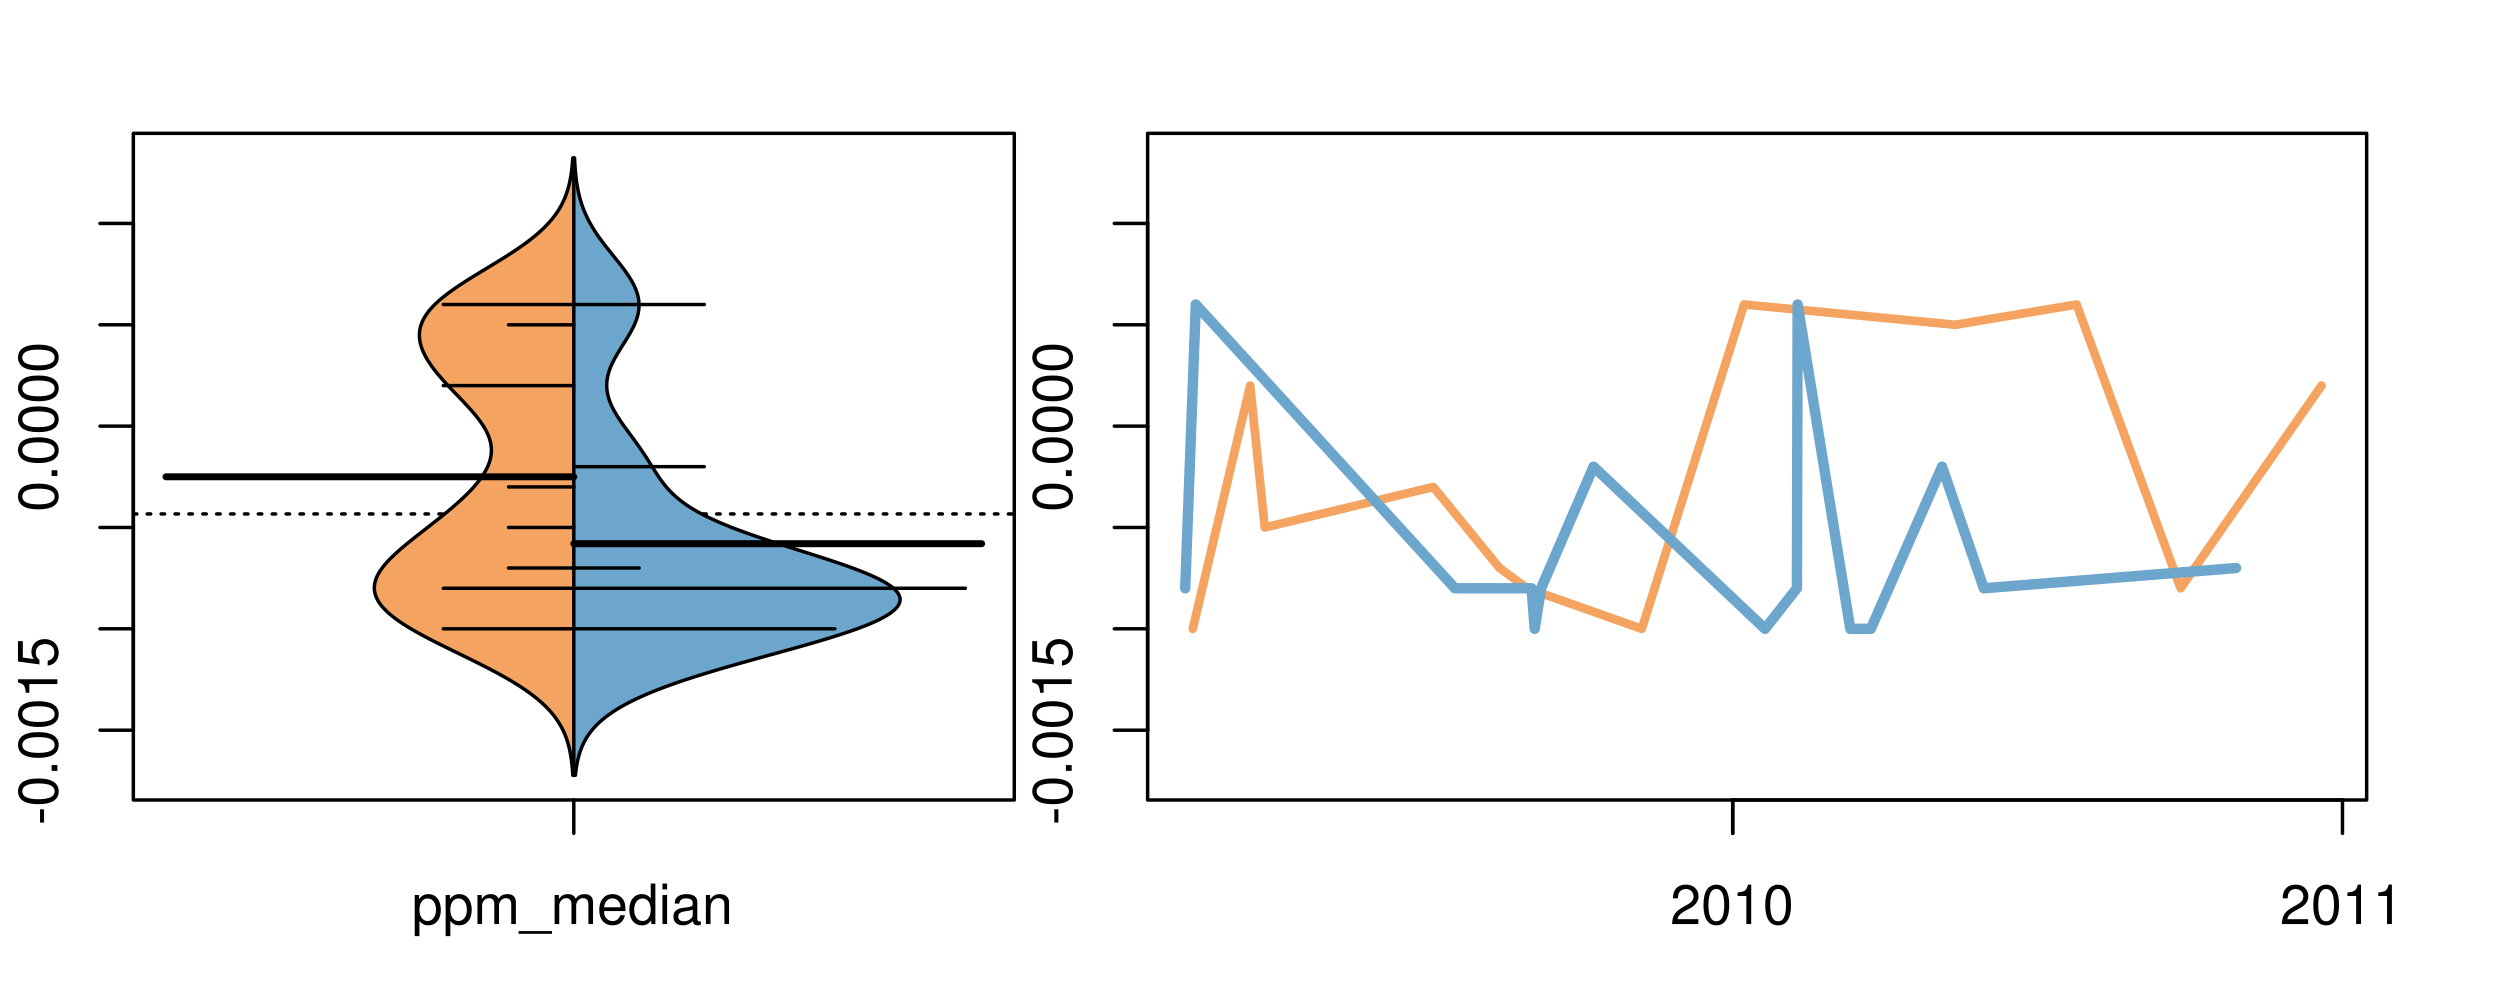 <?xml version="1.0" encoding="UTF-8"?>
<svg xmlns="http://www.w3.org/2000/svg" xmlns:xlink="http://www.w3.org/1999/xlink" width="540pt" height="216pt" viewBox="0 0 540 216" version="1.1">
<defs>
<g>
<symbol overflow="visible" id="glyph0-0">
<path style="stroke:none;" d="M -3.75 -3.406 L -3.75 -0.547 L -2.875 -0.547 L -2.875 -3.406 Z M -3.75 -3.406 "/>
</symbol>
<symbol overflow="visible" id="glyph0-1">
<path style="stroke:none;" d="M -8.516 -3.297 C -8.516 -2.516 -8.156 -1.781 -7.578 -1.344 C -6.828 -0.797 -5.688 -0.516 -4.109 -0.516 C -1.25 -0.516 0.281 -1.469 0.281 -3.297 C 0.281 -5.094 -1.25 -6.078 -4.047 -6.078 C -5.703 -6.078 -6.797 -5.812 -7.578 -5.25 C -8.172 -4.812 -8.516 -4.109 -8.516 -3.297 Z M -7.578 -3.297 C -7.578 -4.438 -6.422 -5 -4.141 -5 C -1.734 -5 -0.594 -4.453 -0.594 -3.281 C -0.594 -2.156 -1.781 -1.594 -4.109 -1.594 C -6.438 -1.594 -7.578 -2.156 -7.578 -3.297 Z M -7.578 -3.297 "/>
</symbol>
<symbol overflow="visible" id="glyph0-2">
<path style="stroke:none;" d="M -1.25 -2.297 L -1.25 -1.047 L 0 -1.047 L 0 -2.297 Z M -1.25 -2.297 "/>
</symbol>
<symbol overflow="visible" id="glyph0-3">
<path style="stroke:none;" d="M -6.062 -3.109 L 0 -3.109 L 0 -4.156 L -8.516 -4.156 L -8.516 -3.469 C -7.203 -3.094 -7.016 -2.859 -6.812 -1.219 L -6.062 -1.219 Z M -6.062 -3.109 "/>
</symbol>
<symbol overflow="visible" id="glyph0-4">
<path style="stroke:none;" d="M -8.516 -5.719 L -8.516 -1.312 L -3.875 -0.688 L -3.875 -1.656 C -4.469 -2.141 -4.672 -2.562 -4.672 -3.219 C -4.672 -4.359 -3.891 -5.078 -2.625 -5.078 C -1.406 -5.078 -0.656 -4.375 -0.656 -3.219 C -0.656 -2.297 -1.125 -1.734 -2.094 -1.469 L -2.094 -0.422 C -1.391 -0.562 -1.062 -0.688 -0.75 -0.938 C -0.094 -1.422 0.281 -2.281 0.281 -3.234 C 0.281 -4.953 -0.969 -6.156 -2.766 -6.156 C -4.453 -6.156 -5.609 -5.047 -5.609 -3.406 C -5.609 -2.812 -5.453 -2.328 -5.094 -1.844 L -7.469 -2.172 L -7.469 -5.719 Z M -8.516 -5.719 "/>
</symbol>
<symbol overflow="visible" id="glyph0-5">
<path style="stroke:none;" d="M -8.75 -5.938 L -8.75 -4.938 L -5.5 -4.938 C -6.125 -4.531 -6.469 -3.859 -6.469 -3.016 C -6.469 -1.375 -5.156 -0.312 -3.156 -0.312 C -1.031 -0.312 0.281 -1.359 0.281 -3.047 C 0.281 -3.906 -0.047 -4.516 -0.828 -5.047 L 0 -5.047 L 0 -5.938 Z M -5.531 -3.188 C -5.531 -4.266 -4.578 -4.938 -3.078 -4.938 C -1.625 -4.938 -0.656 -4.25 -0.656 -3.188 C -0.656 -2.094 -1.625 -1.359 -3.094 -1.359 C -4.562 -1.359 -5.531 -2.094 -5.531 -3.188 Z M -5.531 -3.188 "/>
</symbol>
<symbol overflow="visible" id="glyph0-6">
<path style="stroke:none;" d="M -6.281 -3.094 L -6.281 -2.047 L -7.266 -2.047 C -7.688 -2.047 -7.906 -2.297 -7.906 -2.75 C -7.906 -2.828 -7.906 -2.875 -7.891 -3.094 L -8.719 -3.094 C -8.766 -2.875 -8.781 -2.734 -8.781 -2.531 C -8.781 -1.609 -8.25 -1.062 -7.359 -1.062 L -6.281 -1.062 L -6.281 -0.219 L -5.469 -0.219 L -5.469 -1.062 L 0 -1.062 L 0 -2.047 L -5.469 -2.047 L -5.469 -3.094 Z M -6.281 -3.094 "/>
</symbol>
<symbol overflow="visible" id="glyph0-7">
<path style="stroke:none;" d="M 1.516 -6.938 L 1.516 0.266 L 2.109 0.266 L 2.109 -6.938 Z M 1.516 -6.938 "/>
</symbol>
<symbol overflow="visible" id="glyph0-8">
<path style="stroke:none;" d="M -6.469 -3.266 C -6.469 -1.5 -5.203 -0.438 -3.094 -0.438 C -0.984 -0.438 0.281 -1.484 0.281 -3.281 C 0.281 -5.047 -0.984 -6.125 -3.047 -6.125 C -5.219 -6.125 -6.469 -5.078 -6.469 -3.266 Z M -5.547 -3.281 C -5.547 -4.406 -4.625 -5.078 -3.062 -5.078 C -1.578 -5.078 -0.641 -4.375 -0.641 -3.281 C -0.641 -2.156 -1.578 -1.469 -3.094 -1.469 C -4.609 -1.469 -5.547 -2.156 -5.547 -3.281 Z M -5.547 -3.281 "/>
</symbol>
<symbol overflow="visible" id="glyph0-9">
<path style="stroke:none;" d="M -8.75 -1.828 L -8.75 -0.812 L 0 -0.812 L 0 -1.828 Z M -8.75 -1.828 "/>
</symbol>
<symbol overflow="visible" id="glyph0-10">
<path style="stroke:none;" d="M -1.047 -6.078 L -1.047 -1.594 C -1.734 -1.703 -2.188 -2.094 -2.797 -3.125 L -3.438 -4.328 C -4.094 -5.516 -4.969 -6.125 -6.016 -6.125 C -6.719 -6.125 -7.375 -5.844 -7.844 -5.344 C -8.297 -4.844 -8.516 -4.219 -8.516 -3.406 C -8.516 -2.328 -8.125 -1.531 -7.406 -1.062 C -6.953 -0.75 -6.422 -0.625 -5.562 -0.594 L -5.562 -1.656 C -6.125 -1.688 -6.484 -1.766 -6.75 -1.906 C -7.266 -2.188 -7.578 -2.734 -7.578 -3.375 C -7.578 -4.328 -6.906 -5.047 -5.984 -5.047 C -5.312 -5.047 -4.734 -4.656 -4.312 -3.906 L -3.688 -2.797 C -2.672 -1.016 -1.875 -0.5 0 -0.406 L 0 -6.078 Z M -1.047 -6.078 "/>
</symbol>
<symbol overflow="visible" id="glyph0-11">
<path style="stroke:none;" d="M 0 -3.422 L -6.281 -5.828 L -6.281 -4.703 L -1.188 -2.922 L -6.281 -1.25 L -6.281 -0.125 L 0 -2.328 Z M 0 -3.422 "/>
</symbol>
<symbol overflow="visible" id="glyph0-12">
<path style="stroke:none;" d="M -0.594 -6.422 C -0.562 -6.312 -0.562 -6.266 -0.562 -6.203 C -0.562 -5.859 -0.75 -5.656 -1.062 -5.656 L -4.75 -5.656 C -5.875 -5.656 -6.469 -4.844 -6.469 -3.297 C -6.469 -2.391 -6.203 -1.625 -5.734 -1.219 C -5.406 -0.922 -5.047 -0.797 -4.422 -0.781 L -4.422 -1.781 C -5.203 -1.875 -5.547 -2.328 -5.547 -3.266 C -5.547 -4.156 -5.203 -4.672 -4.609 -4.672 L -4.344 -4.672 C -3.922 -4.672 -3.75 -4.422 -3.641 -3.625 C -3.469 -2.203 -3.422 -1.984 -3.266 -1.609 C -2.969 -0.875 -2.406 -0.5 -1.578 -0.5 C -0.438 -0.5 0.281 -1.297 0.281 -2.562 C 0.281 -3.359 0 -4 -0.641 -4.703 C -0.016 -4.781 0.281 -5.094 0.281 -5.734 C 0.281 -5.938 0.25 -6.094 0.172 -6.422 Z M -1.984 -4.672 C -1.641 -4.672 -1.438 -4.578 -1.156 -4.266 C -0.797 -3.859 -0.594 -3.375 -0.594 -2.781 C -0.594 -2 -0.969 -1.547 -1.609 -1.547 C -2.266 -1.547 -2.609 -1.984 -2.766 -3.062 C -2.906 -4.109 -2.953 -4.328 -3.109 -4.672 Z M -1.984 -4.672 "/>
</symbol>
<symbol overflow="visible" id="glyph0-13">
<path style="stroke:none;" d="M 0 -5.781 L -6.281 -5.781 L -6.281 -4.781 L -2.719 -4.781 C -1.438 -4.781 -0.594 -4.109 -0.594 -3.078 C -0.594 -2.281 -1.078 -1.781 -1.844 -1.781 L -6.281 -1.781 L -6.281 -0.781 L -1.438 -0.781 C -0.391 -0.781 0.281 -1.562 0.281 -2.781 C 0.281 -3.703 -0.047 -4.297 -0.875 -4.891 L 0 -4.891 Z M 0 -5.781 "/>
</symbol>
<symbol overflow="visible" id="glyph0-14">
<path style="stroke:none;" d="M -2.812 -6.156 C -3.766 -6.156 -4.344 -6.078 -4.812 -5.906 C -5.844 -5.5 -6.469 -4.531 -6.469 -3.359 C -6.469 -1.609 -5.125 -0.484 -3.062 -0.484 C -1 -0.484 0.281 -1.578 0.281 -3.344 C 0.281 -4.781 -0.547 -5.766 -1.906 -6.031 L -1.906 -5.016 C -1.078 -4.734 -0.641 -4.172 -0.641 -3.375 C -0.641 -2.734 -0.938 -2.203 -1.469 -1.859 C -1.828 -1.625 -2.188 -1.531 -2.812 -1.531 Z M -3.625 -1.547 C -4.781 -1.625 -5.547 -2.344 -5.547 -3.344 C -5.547 -4.328 -4.734 -5.094 -3.703 -5.094 C -3.672 -5.094 -3.641 -5.094 -3.625 -5.078 Z M -3.625 -1.547 "/>
</symbol>
<symbol overflow="visible" id="glyph1-0">
<path style="stroke:none;" d="M 0.641 2.609 L 1.656 2.609 L 1.656 -0.656 C 2.188 -0.016 2.766 0.281 3.594 0.281 C 5.203 0.281 6.281 -1.031 6.281 -3.031 C 6.281 -5.141 5.25 -6.469 3.578 -6.469 C 2.719 -6.469 2.047 -6.078 1.578 -5.344 L 1.578 -6.281 L 0.641 -6.281 Z M 3.406 -5.531 C 4.516 -5.531 5.234 -4.562 5.234 -3.062 C 5.234 -1.625 4.5 -0.656 3.406 -0.656 C 2.359 -0.656 1.656 -1.625 1.656 -3.094 C 1.656 -4.578 2.359 -5.531 3.406 -5.531 Z M 3.406 -5.531 "/>
</symbol>
<symbol overflow="visible" id="glyph1-1">
<path style="stroke:none;" d="M 0.844 -6.281 L 0.844 0 L 1.844 0 L 1.844 -3.953 C 1.844 -4.859 2.516 -5.594 3.328 -5.594 C 4.062 -5.594 4.484 -5.141 4.484 -4.328 L 4.484 0 L 5.5 0 L 5.5 -3.953 C 5.5 -4.859 6.156 -5.594 6.969 -5.594 C 7.703 -5.594 8.141 -5.125 8.141 -4.328 L 8.141 0 L 9.141 0 L 9.141 -4.719 C 9.141 -5.844 8.5 -6.469 7.312 -6.469 C 6.484 -6.469 5.969 -6.219 5.391 -5.516 C 5.016 -6.188 4.516 -6.469 3.703 -6.469 C 2.859 -6.469 2.297 -6.156 1.766 -5.406 L 1.766 -6.281 Z M 0.844 -6.281 "/>
</symbol>
<symbol overflow="visible" id="glyph1-2">
<path style="stroke:none;" d="M 6.938 1.516 L -0.266 1.516 L -0.266 2.109 L 6.938 2.109 Z M 6.938 1.516 "/>
</symbol>
<symbol overflow="visible" id="glyph1-3">
<path style="stroke:none;" d="M 6.156 -2.812 C 6.156 -3.766 6.078 -4.344 5.906 -4.812 C 5.5 -5.844 4.531 -6.469 3.359 -6.469 C 1.609 -6.469 0.484 -5.125 0.484 -3.062 C 0.484 -1 1.578 0.281 3.344 0.281 C 4.781 0.281 5.766 -0.547 6.031 -1.906 L 5.016 -1.906 C 4.734 -1.078 4.172 -0.641 3.375 -0.641 C 2.734 -0.641 2.203 -0.938 1.859 -1.469 C 1.625 -1.828 1.531 -2.188 1.531 -2.812 Z M 1.547 -3.625 C 1.625 -4.781 2.344 -5.547 3.344 -5.547 C 4.328 -5.547 5.094 -4.734 5.094 -3.703 C 5.094 -3.672 5.094 -3.641 5.078 -3.625 Z M 1.547 -3.625 "/>
</symbol>
<symbol overflow="visible" id="glyph1-4">
<path style="stroke:none;" d="M 5.938 -8.75 L 4.938 -8.75 L 4.938 -5.5 C 4.531 -6.125 3.859 -6.469 3.016 -6.469 C 1.375 -6.469 0.312 -5.156 0.312 -3.156 C 0.312 -1.031 1.359 0.281 3.047 0.281 C 3.906 0.281 4.516 -0.047 5.047 -0.828 L 5.047 0 L 5.938 0 Z M 3.188 -5.531 C 4.266 -5.531 4.938 -4.578 4.938 -3.078 C 4.938 -1.625 4.25 -0.656 3.188 -0.656 C 2.094 -0.656 1.359 -1.625 1.359 -3.094 C 1.359 -4.562 2.094 -5.531 3.188 -5.531 Z M 3.188 -5.531 "/>
</symbol>
<symbol overflow="visible" id="glyph1-5">
<path style="stroke:none;" d="M 1.797 -6.281 L 0.797 -6.281 L 0.797 0 L 1.797 0 Z M 1.797 -8.75 L 0.797 -8.75 L 0.797 -7.484 L 1.797 -7.484 Z M 1.797 -8.75 "/>
</symbol>
<symbol overflow="visible" id="glyph1-6">
<path style="stroke:none;" d="M 6.422 -0.594 C 6.312 -0.562 6.266 -0.562 6.203 -0.562 C 5.859 -0.562 5.656 -0.75 5.656 -1.062 L 5.656 -4.75 C 5.656 -5.875 4.844 -6.469 3.297 -6.469 C 2.391 -6.469 1.625 -6.203 1.219 -5.734 C 0.922 -5.406 0.797 -5.047 0.781 -4.422 L 1.781 -4.422 C 1.875 -5.203 2.328 -5.547 3.266 -5.547 C 4.156 -5.547 4.672 -5.203 4.672 -4.609 L 4.672 -4.344 C 4.672 -3.922 4.422 -3.75 3.625 -3.641 C 2.203 -3.469 1.984 -3.422 1.609 -3.266 C 0.875 -2.969 0.5 -2.406 0.5 -1.578 C 0.5 -0.438 1.297 0.281 2.562 0.281 C 3.359 0.281 4 0 4.703 -0.641 C 4.781 -0.016 5.094 0.281 5.734 0.281 C 5.938 0.281 6.094 0.25 6.422 0.172 Z M 4.672 -1.984 C 4.672 -1.641 4.578 -1.438 4.266 -1.156 C 3.859 -0.797 3.375 -0.594 2.781 -0.594 C 2 -0.594 1.547 -0.969 1.547 -1.609 C 1.547 -2.266 1.984 -2.609 3.062 -2.766 C 4.109 -2.906 4.328 -2.953 4.672 -3.109 Z M 4.672 -1.984 "/>
</symbol>
<symbol overflow="visible" id="glyph1-7">
<path style="stroke:none;" d="M 0.844 -6.281 L 0.844 0 L 1.844 0 L 1.844 -3.469 C 1.844 -4.75 2.516 -5.594 3.547 -5.594 C 4.344 -5.594 4.844 -5.109 4.844 -4.359 L 4.844 0 L 5.844 0 L 5.844 -4.75 C 5.844 -5.797 5.062 -6.469 3.859 -6.469 C 2.922 -6.469 2.312 -6.109 1.766 -5.234 L 1.766 -6.281 Z M 0.844 -6.281 "/>
</symbol>
<symbol overflow="visible" id="glyph1-8">
<path style="stroke:none;" d="M 6.078 -1.047 L 1.594 -1.047 C 1.703 -1.734 2.094 -2.188 3.125 -2.797 L 4.328 -3.438 C 5.516 -4.094 6.125 -4.969 6.125 -6.016 C 6.125 -6.719 5.844 -7.375 5.344 -7.844 C 4.844 -8.297 4.219 -8.516 3.406 -8.516 C 2.328 -8.516 1.531 -8.125 1.062 -7.406 C 0.75 -6.953 0.625 -6.422 0.594 -5.562 L 1.656 -5.562 C 1.688 -6.125 1.766 -6.484 1.906 -6.75 C 2.188 -7.266 2.734 -7.578 3.375 -7.578 C 4.328 -7.578 5.047 -6.906 5.047 -5.984 C 5.047 -5.312 4.656 -4.734 3.906 -4.312 L 2.797 -3.688 C 1.016 -2.672 0.5 -1.875 0.406 0 L 6.078 0 Z M 6.078 -1.047 "/>
</symbol>
<symbol overflow="visible" id="glyph1-9">
<path style="stroke:none;" d="M 3.297 -8.516 C 2.516 -8.516 1.781 -8.156 1.344 -7.578 C 0.797 -6.828 0.516 -5.688 0.516 -4.109 C 0.516 -1.25 1.469 0.281 3.297 0.281 C 5.094 0.281 6.078 -1.25 6.078 -4.047 C 6.078 -5.703 5.812 -6.797 5.25 -7.578 C 4.812 -8.172 4.109 -8.516 3.297 -8.516 Z M 3.297 -7.578 C 4.438 -7.578 5 -6.422 5 -4.141 C 5 -1.734 4.453 -0.594 3.281 -0.594 C 2.156 -0.594 1.594 -1.781 1.594 -4.109 C 1.594 -6.438 2.156 -7.578 3.297 -7.578 Z M 3.297 -7.578 "/>
</symbol>
<symbol overflow="visible" id="glyph1-10">
<path style="stroke:none;" d="M 3.109 -6.062 L 3.109 0 L 4.156 0 L 4.156 -8.516 L 3.469 -8.516 C 3.094 -7.203 2.859 -7.016 1.219 -6.812 L 1.219 -6.062 Z M 3.109 -6.062 "/>
</symbol>
</g>
<clipPath id="clip1">
  <path d="M 28.801 28.801 L 220.086 28.801 L 220.086 173.801 L 28.801 173.801 Z M 28.801 28.801 "/>
</clipPath>
<clipPath id="clip2">
  <path d="M 247.887 28.801 L 512.199 28.801 L 512.199 173.801 L 247.887 173.801 Z M 247.887 28.801 "/>
</clipPath>
<clipPath id="clip3">
  <path d="M 233.484 14.398 L 526.598 14.398 L 526.598 188.199 L 233.484 188.199 Z M 233.484 14.398 "/>
</clipPath>
<clipPath id="clip4">
  <path d="M 247.887 28.801 L 512.199 28.801 L 512.199 173.801 L 247.887 173.801 Z M 247.887 28.801 "/>
</clipPath>
</defs>
<g id="surface956">
<path style="fill:none;stroke-width:0.75;stroke-linecap:round;stroke-linejoin:round;stroke:rgb(0%,0%,0%);stroke-opacity:1;stroke-miterlimit:10;" d="M 28.801 172.801 L 219.086 172.801 L 219.086 28.801 L 28.801 28.801 L 28.801 172.801 "/>
<path style="fill:none;stroke-width:0.75;stroke-linecap:round;stroke-linejoin:round;stroke:rgb(0%,0%,0%);stroke-opacity:1;stroke-miterlimit:10;" d="M 28.801 157.719 L 28.801 48.262 "/>
<path style="fill:none;stroke-width:0.75;stroke-linecap:round;stroke-linejoin:round;stroke:rgb(0%,0%,0%);stroke-opacity:1;stroke-miterlimit:10;" d="M 28.801 157.719 L 21.602 157.719 "/>
<path style="fill:none;stroke-width:0.75;stroke-linecap:round;stroke-linejoin:round;stroke:rgb(0%,0%,0%);stroke-opacity:1;stroke-miterlimit:10;" d="M 28.801 135.828 L 21.602 135.828 "/>
<path style="fill:none;stroke-width:0.75;stroke-linecap:round;stroke-linejoin:round;stroke:rgb(0%,0%,0%);stroke-opacity:1;stroke-miterlimit:10;" d="M 28.801 113.934 L 21.602 113.934 "/>
<path style="fill:none;stroke-width:0.75;stroke-linecap:round;stroke-linejoin:round;stroke:rgb(0%,0%,0%);stroke-opacity:1;stroke-miterlimit:10;" d="M 28.801 92.043 L 21.602 92.043 "/>
<path style="fill:none;stroke-width:0.75;stroke-linecap:round;stroke-linejoin:round;stroke:rgb(0%,0%,0%);stroke-opacity:1;stroke-miterlimit:10;" d="M 28.801 70.152 L 21.602 70.152 "/>
<path style="fill:none;stroke-width:0.75;stroke-linecap:round;stroke-linejoin:round;stroke:rgb(0%,0%,0%);stroke-opacity:1;stroke-miterlimit:10;" d="M 28.801 48.262 L 21.602 48.262 "/>
<g style="fill:rgb(0%,0%,0%);fill-opacity:1;">
  <use xlink:href="#glyph0-0" x="12.396" y="178.219"/>
  <use xlink:href="#glyph0-1" x="12.396" y="174.223"/>
  <use xlink:href="#glyph0-2" x="12.396" y="167.551"/>
  <use xlink:href="#glyph0-1" x="12.396" y="164.215"/>
  <use xlink:href="#glyph0-1" x="12.396" y="157.543"/>
  <use xlink:href="#glyph0-3" x="12.396" y="150.871"/>
  <use xlink:href="#glyph0-4" x="12.396" y="144.199"/>
</g>
<g style="fill:rgb(0%,0%,0%);fill-opacity:1;">
  <use xlink:href="#glyph0-1" x="12.396" y="110.543"/>
  <use xlink:href="#glyph0-2" x="12.396" y="103.871"/>
  <use xlink:href="#glyph0-1" x="12.396" y="100.535"/>
  <use xlink:href="#glyph0-1" x="12.396" y="93.863"/>
  <use xlink:href="#glyph0-1" x="12.396" y="87.191"/>
  <use xlink:href="#glyph0-1" x="12.396" y="80.52"/>
</g>
<path style="fill:none;stroke-width:0.75;stroke-linecap:round;stroke-linejoin:round;stroke:rgb(0%,0%,0%);stroke-opacity:1;stroke-miterlimit:10;" d="M 123.941 172.801 L 123.941 172.801 "/>
<path style="fill:none;stroke-width:0.75;stroke-linecap:round;stroke-linejoin:round;stroke:rgb(0%,0%,0%);stroke-opacity:1;stroke-miterlimit:10;" d="M 123.941 172.801 L 123.941 180 "/>
<g style="fill:rgb(0%,0%,0%);fill-opacity:1;">
  <use xlink:href="#glyph1-0" x="88.941" y="199.596"/>
  <use xlink:href="#glyph1-0" x="95.613" y="199.596"/>
  <use xlink:href="#glyph1-1" x="102.285" y="199.596"/>
  <use xlink:href="#glyph1-2" x="112.281" y="199.596"/>
  <use xlink:href="#glyph1-1" x="118.953" y="199.596"/>
  <use xlink:href="#glyph1-3" x="128.949" y="199.596"/>
  <use xlink:href="#glyph1-4" x="135.621" y="199.596"/>
  <use xlink:href="#glyph1-5" x="142.293" y="199.596"/>
  <use xlink:href="#glyph1-6" x="144.957" y="199.596"/>
  <use xlink:href="#glyph1-7" x="151.629" y="199.596"/>
</g>
<g clip-path="url(#clip1)" clip-rule="nonzero">
<path style="fill:none;stroke-width:0.75;stroke-linecap:round;stroke-linejoin:round;stroke:rgb(0%,0%,0%);stroke-opacity:1;stroke-dasharray:0.75,2.25;stroke-miterlimit:10;" d="M 28.801 111.016 L 219.086 111.016 "/>
<path style=" stroke:none;fill-rule:nonzero;fill:rgb(95.686%,64.314%,37.647%);fill-opacity:1;" d="M 123.941 34.133 L 123.719 34.133 L 123.703 34.395 L 123.664 34.918 L 123.641 35.176 L 123.621 35.438 L 123.594 35.699 L 123.57 35.961 L 123.543 36.223 L 123.512 36.48 L 123.449 37.004 L 123.414 37.266 L 123.379 37.523 L 123.336 37.785 L 123.297 38.047 L 123.254 38.309 L 123.207 38.57 L 123.156 38.828 L 122.992 39.613 L 122.93 39.875 L 122.863 40.133 L 122.797 40.395 L 122.648 40.918 L 122.57 41.18 L 122.484 41.438 L 122.398 41.699 L 122.211 42.223 L 122.109 42.484 L 122.004 42.742 L 121.895 43.004 L 121.777 43.266 L 121.656 43.527 L 121.531 43.789 L 121.398 44.047 L 121.262 44.309 L 120.973 44.832 L 120.816 45.094 L 120.656 45.352 L 120.488 45.613 L 120.312 45.875 L 120.133 46.137 L 119.949 46.398 L 119.754 46.656 L 119.555 46.918 L 119.348 47.18 L 119.133 47.441 L 118.914 47.703 L 118.684 47.961 L 118.449 48.223 L 118.207 48.484 L 117.957 48.746 L 117.703 49.008 L 117.434 49.266 L 117.164 49.527 L 116.887 49.789 L 116.309 50.312 L 116.004 50.57 L 115.695 50.832 L 115.383 51.094 L 115.059 51.355 L 114.73 51.617 L 114.395 51.875 L 114.051 52.137 L 113.703 52.398 L 113.348 52.66 L 112.988 52.922 L 112.617 53.18 L 112.246 53.441 L 111.867 53.703 L 111.48 53.965 L 111.09 54.227 L 110.695 54.484 L 110.297 54.746 L 109.895 55.008 L 109.484 55.27 L 109.074 55.527 L 108.66 55.789 L 108.238 56.051 L 107.82 56.312 L 107.395 56.574 L 106.969 56.832 L 106.543 57.094 L 105.684 57.617 L 105.25 57.879 L 104.82 58.137 L 103.102 59.184 L 102.676 59.441 L 101.832 59.965 L 101.414 60.227 L 101 60.488 L 100.59 60.746 L 100.184 61.008 L 99.781 61.27 L 99.383 61.531 L 98.992 61.793 L 98.605 62.051 L 98.227 62.312 L 97.852 62.574 L 97.125 63.098 L 96.777 63.355 L 96.43 63.617 L 96.094 63.879 L 95.445 64.402 L 95.141 64.66 L 94.836 64.922 L 94.543 65.184 L 94.266 65.445 L 93.992 65.707 L 93.73 65.965 L 93.477 66.227 L 93.23 66.488 L 93.004 66.75 L 92.781 67.012 L 92.57 67.27 L 92.371 67.531 L 92.18 67.793 L 92.004 68.055 L 91.836 68.316 L 91.676 68.574 L 91.531 68.836 L 91.395 69.098 L 91.273 69.359 L 91.156 69.621 L 91.051 69.879 L 90.961 70.141 L 90.879 70.402 L 90.809 70.664 L 90.746 70.926 L 90.691 71.184 L 90.656 71.445 L 90.625 71.707 L 90.602 71.969 L 90.594 72.23 L 90.59 72.488 L 90.598 72.75 L 90.617 73.012 L 90.641 73.273 L 90.68 73.531 L 90.723 73.793 L 90.773 74.055 L 90.836 74.316 L 90.906 74.578 L 90.984 74.836 L 91.07 75.098 L 91.164 75.359 L 91.266 75.621 L 91.371 75.883 L 91.488 76.141 L 91.609 76.402 L 91.738 76.664 L 92.02 77.188 L 92.168 77.445 L 92.324 77.707 L 92.484 77.969 L 92.652 78.23 L 92.824 78.492 L 93 78.75 L 93.184 79.012 L 93.371 79.273 L 93.762 79.797 L 93.965 80.055 L 94.172 80.316 L 94.383 80.578 L 94.598 80.84 L 94.816 81.102 L 95.039 81.359 L 95.262 81.621 L 95.723 82.145 L 95.957 82.406 L 96.195 82.664 L 96.434 82.926 L 96.918 83.449 L 97.164 83.711 L 97.41 83.969 L 97.656 84.23 L 98.406 85.016 L 98.656 85.273 L 98.906 85.535 L 99.16 85.797 L 99.41 86.059 L 99.656 86.32 L 99.906 86.578 L 100.645 87.363 L 100.887 87.625 L 101.125 87.883 L 101.363 88.145 L 101.598 88.406 L 101.828 88.668 L 102.055 88.93 L 102.281 89.188 L 102.719 89.711 L 102.93 89.973 L 103.137 90.234 L 103.336 90.492 L 103.535 90.754 L 103.727 91.016 L 103.91 91.277 L 104.09 91.539 L 104.262 91.797 L 104.43 92.059 L 104.59 92.32 L 104.742 92.582 L 104.891 92.84 L 105.027 93.102 L 105.16 93.363 L 105.281 93.625 L 105.398 93.887 L 105.508 94.145 L 105.605 94.406 L 105.699 94.668 L 105.777 94.93 L 105.852 95.191 L 105.922 95.449 L 105.977 95.711 L 106.027 95.973 L 106.066 96.234 L 106.094 96.496 L 106.121 96.754 L 106.137 97.277 L 106.133 97.539 L 106.117 97.801 L 106.094 98.059 L 106.062 98.32 L 106.023 98.582 L 105.973 98.844 L 105.914 99.105 L 105.848 99.363 L 105.773 99.625 L 105.688 99.887 L 105.598 100.148 L 105.496 100.41 L 105.387 100.668 L 105.27 100.93 L 105.145 101.191 L 105.016 101.453 L 104.871 101.715 L 104.723 101.973 L 104.566 102.234 L 104.402 102.496 L 104.234 102.758 L 104.059 103.02 L 103.871 103.277 L 103.684 103.539 L 103.484 103.801 L 103.281 104.062 L 103.07 104.324 L 102.855 104.582 L 102.633 104.844 L 102.406 105.105 L 102.172 105.367 L 101.934 105.629 L 101.688 105.887 L 101.438 106.148 L 101.184 106.41 L 100.926 106.672 L 100.66 106.934 L 100.391 107.191 L 100.117 107.453 L 99.84 107.715 L 99.559 107.977 L 99.273 108.238 L 98.984 108.496 L 98.691 108.758 L 98.395 109.02 L 97.793 109.543 L 97.484 109.801 L 96.867 110.324 L 96.551 110.586 L 96.234 110.844 L 95.594 111.367 L 95.27 111.629 L 94.941 111.891 L 94.617 112.148 L 94.285 112.41 L 93.957 112.672 L 93.293 113.195 L 92.961 113.453 L 92.625 113.715 L 92.293 113.977 L 91.621 114.5 L 91.289 114.758 L 90.953 115.02 L 90.621 115.281 L 90.285 115.543 L 89.953 115.805 L 89.625 116.062 L 88.969 116.586 L 88.32 117.109 L 88 117.367 L 87.684 117.629 L 87.059 118.152 L 86.754 118.414 L 86.449 118.672 L 86.152 118.934 L 85.859 119.195 L 85.57 119.457 L 85.285 119.719 L 85.012 119.977 L 84.738 120.238 L 84.473 120.5 L 84.215 120.762 L 83.961 121.023 L 83.719 121.281 L 83.484 121.543 L 83.254 121.805 L 83.035 122.066 L 82.824 122.328 L 82.621 122.586 L 82.43 122.848 L 82.246 123.109 L 82.074 123.371 L 81.91 123.633 L 81.758 123.891 L 81.617 124.152 L 81.484 124.414 L 81.367 124.676 L 81.262 124.938 L 81.164 125.195 L 81.086 125.457 L 81.012 125.719 L 80.957 125.98 L 80.91 126.242 L 80.879 126.5 L 80.863 126.762 L 80.855 127.023 L 80.867 127.285 L 80.891 127.547 L 80.926 127.805 L 80.977 128.066 L 81.039 128.328 L 81.121 128.59 L 81.215 128.848 L 81.32 129.109 L 81.445 129.371 L 81.582 129.633 L 81.734 129.895 L 81.898 130.152 L 82.074 130.414 L 82.273 130.676 L 82.48 130.938 L 82.703 131.199 L 82.941 131.457 L 83.188 131.719 L 83.453 131.98 L 83.73 132.242 L 84.02 132.504 L 84.328 132.762 L 84.641 133.023 L 84.973 133.285 L 85.312 133.547 L 85.664 133.809 L 86.031 134.066 L 86.41 134.328 L 86.797 134.59 L 87.195 134.852 L 87.602 135.113 L 88.023 135.371 L 88.453 135.633 L 88.891 135.895 L 89.34 136.156 L 89.797 136.418 L 90.262 136.676 L 90.734 136.938 L 91.211 137.199 L 91.699 137.461 L 92.191 137.723 L 92.688 137.98 L 93.703 138.504 L 94.215 138.766 L 94.734 139.027 L 95.254 139.285 L 96.836 140.07 L 97.371 140.332 L 97.902 140.59 L 98.438 140.852 L 98.969 141.113 L 100.039 141.637 L 100.57 141.895 L 101.633 142.418 L 102.688 142.941 L 103.211 143.199 L 103.73 143.461 L 104.246 143.723 L 104.758 143.984 L 105.266 144.246 L 105.77 144.504 L 106.266 144.766 L 106.758 145.027 L 107.246 145.289 L 107.727 145.551 L 108.199 145.809 L 108.668 146.07 L 109.129 146.332 L 109.586 146.594 L 110.035 146.852 L 110.477 147.113 L 110.91 147.375 L 111.754 147.898 L 112.16 148.156 L 112.562 148.418 L 112.957 148.68 L 113.344 148.941 L 113.723 149.203 L 114.09 149.461 L 114.449 149.723 L 114.805 149.984 L 115.145 150.246 L 115.48 150.508 L 115.809 150.766 L 116.125 151.027 L 116.438 151.289 L 116.734 151.551 L 117.027 151.812 L 117.312 152.07 L 117.59 152.332 L 117.859 152.594 L 118.117 152.855 L 118.367 153.117 L 118.613 153.375 L 118.848 153.637 L 119.074 153.898 L 119.293 154.16 L 119.508 154.422 L 119.715 154.68 L 119.91 154.941 L 120.102 155.203 L 120.285 155.465 L 120.461 155.727 L 120.633 155.984 L 120.953 156.508 L 121.102 156.77 L 121.246 157.031 L 121.387 157.289 L 121.52 157.551 L 121.77 158.074 L 121.883 158.336 L 121.996 158.594 L 122.102 158.855 L 122.203 159.117 L 122.301 159.379 L 122.391 159.641 L 122.48 159.898 L 122.645 160.422 L 122.793 160.945 L 122.859 161.203 L 122.926 161.465 L 122.984 161.727 L 123.047 161.988 L 123.102 162.25 L 123.152 162.508 L 123.203 162.77 L 123.25 163.031 L 123.336 163.555 L 123.375 163.812 L 123.48 164.598 L 123.512 164.855 L 123.594 165.641 L 123.617 165.902 L 123.641 166.16 L 123.699 166.945 L 123.715 167.207 L 123.734 167.465 L 123.941 167.465 Z M 123.941 34.133 "/>
<path style="fill:none;stroke-width:0.75;stroke-linecap:round;stroke-linejoin:round;stroke:rgb(0%,0%,0%);stroke-opacity:1;stroke-miterlimit:10;" d="M 123.941 34.133 L 123.719 34.133 L 123.703 34.395 L 123.664 34.918 L 123.641 35.176 L 123.621 35.438 L 123.594 35.699 L 123.57 35.961 L 123.543 36.223 L 123.512 36.48 L 123.449 37.004 L 123.414 37.266 L 123.379 37.523 L 123.336 37.785 L 123.297 38.047 L 123.254 38.309 L 123.207 38.57 L 123.156 38.828 L 122.992 39.613 L 122.93 39.875 L 122.863 40.133 L 122.797 40.395 L 122.648 40.918 L 122.57 41.18 L 122.484 41.438 L 122.398 41.699 L 122.211 42.223 L 122.109 42.484 L 122.004 42.742 L 121.895 43.004 L 121.777 43.266 L 121.656 43.527 L 121.531 43.789 L 121.398 44.047 L 121.262 44.309 L 120.973 44.832 L 120.816 45.094 L 120.656 45.352 L 120.488 45.613 L 120.312 45.875 L 120.133 46.137 L 119.949 46.398 L 119.754 46.656 L 119.555 46.918 L 119.348 47.18 L 119.133 47.441 L 118.914 47.703 L 118.684 47.961 L 118.449 48.223 L 118.207 48.484 L 117.957 48.746 L 117.703 49.008 L 117.434 49.266 L 117.164 49.527 L 116.887 49.789 L 116.309 50.312 L 116.004 50.57 L 115.695 50.832 L 115.383 51.094 L 115.059 51.355 L 114.73 51.617 L 114.395 51.875 L 114.051 52.137 L 113.703 52.398 L 113.348 52.66 L 112.988 52.922 L 112.617 53.18 L 112.246 53.441 L 111.867 53.703 L 111.48 53.965 L 111.09 54.227 L 110.695 54.484 L 110.297 54.746 L 109.895 55.008 L 109.484 55.27 L 109.074 55.527 L 108.66 55.789 L 108.238 56.051 L 107.82 56.312 L 107.395 56.574 L 106.969 56.832 L 106.543 57.094 L 105.684 57.617 L 105.25 57.879 L 104.82 58.137 L 103.102 59.184 L 102.676 59.441 L 101.832 59.965 L 101.414 60.227 L 101 60.488 L 100.59 60.746 L 100.184 61.008 L 99.781 61.27 L 99.383 61.531 L 98.992 61.793 L 98.605 62.051 L 98.227 62.312 L 97.852 62.574 L 97.125 63.098 L 96.777 63.355 L 96.43 63.617 L 96.094 63.879 L 95.445 64.402 L 95.141 64.66 L 94.836 64.922 L 94.543 65.184 L 94.266 65.445 L 93.992 65.707 L 93.73 65.965 L 93.477 66.227 L 93.23 66.488 L 93.004 66.75 L 92.781 67.012 L 92.57 67.27 L 92.371 67.531 L 92.18 67.793 L 92.004 68.055 L 91.836 68.316 L 91.676 68.574 L 91.531 68.836 L 91.395 69.098 L 91.273 69.359 L 91.156 69.621 L 91.051 69.879 L 90.961 70.141 L 90.879 70.402 L 90.809 70.664 L 90.746 70.926 L 90.691 71.184 L 90.656 71.445 L 90.625 71.707 L 90.602 71.969 L 90.594 72.23 L 90.59 72.488 L 90.598 72.75 L 90.617 73.012 L 90.641 73.273 L 90.68 73.531 L 90.723 73.793 L 90.773 74.055 L 90.836 74.316 L 90.906 74.578 L 90.984 74.836 L 91.07 75.098 L 91.164 75.359 L 91.266 75.621 L 91.371 75.883 L 91.488 76.141 L 91.609 76.402 L 91.738 76.664 L 92.02 77.188 L 92.168 77.445 L 92.324 77.707 L 92.484 77.969 L 92.652 78.23 L 92.824 78.492 L 93 78.75 L 93.184 79.012 L 93.371 79.273 L 93.762 79.797 L 93.965 80.055 L 94.172 80.316 L 94.383 80.578 L 94.598 80.84 L 94.816 81.102 L 95.039 81.359 L 95.262 81.621 L 95.723 82.145 L 95.957 82.406 L 96.195 82.664 L 96.434 82.926 L 96.918 83.449 L 97.164 83.711 L 97.41 83.969 L 97.656 84.23 L 98.406 85.016 L 98.656 85.273 L 98.906 85.535 L 99.16 85.797 L 99.41 86.059 L 99.656 86.32 L 99.906 86.578 L 100.645 87.363 L 100.887 87.625 L 101.125 87.883 L 101.363 88.145 L 101.598 88.406 L 101.828 88.668 L 102.055 88.93 L 102.281 89.188 L 102.719 89.711 L 102.93 89.973 L 103.137 90.234 L 103.336 90.492 L 103.535 90.754 L 103.727 91.016 L 103.91 91.277 L 104.09 91.539 L 104.262 91.797 L 104.43 92.059 L 104.59 92.32 L 104.742 92.582 L 104.891 92.84 L 105.027 93.102 L 105.16 93.363 L 105.281 93.625 L 105.398 93.887 L 105.508 94.145 L 105.605 94.406 L 105.699 94.668 L 105.777 94.93 L 105.852 95.191 L 105.922 95.449 L 105.977 95.711 L 106.027 95.973 L 106.066 96.234 L 106.094 96.496 L 106.121 96.754 L 106.137 97.277 L 106.133 97.539 L 106.117 97.801 L 106.094 98.059 L 106.062 98.32 L 106.023 98.582 L 105.973 98.844 L 105.914 99.105 L 105.848 99.363 L 105.773 99.625 L 105.688 99.887 L 105.598 100.148 L 105.496 100.41 L 105.387 100.668 L 105.27 100.93 L 105.145 101.191 L 105.016 101.453 L 104.871 101.715 L 104.723 101.973 L 104.566 102.234 L 104.402 102.496 L 104.234 102.758 L 104.059 103.02 L 103.871 103.277 L 103.684 103.539 L 103.484 103.801 L 103.281 104.062 L 103.07 104.324 L 102.855 104.582 L 102.633 104.844 L 102.406 105.105 L 102.172 105.367 L 101.934 105.629 L 101.688 105.887 L 101.438 106.148 L 101.184 106.41 L 100.926 106.672 L 100.66 106.934 L 100.391 107.191 L 100.117 107.453 L 99.84 107.715 L 99.559 107.977 L 99.273 108.238 L 98.984 108.496 L 98.691 108.758 L 98.395 109.02 L 97.793 109.543 L 97.484 109.801 L 96.867 110.324 L 96.551 110.586 L 96.234 110.844 L 95.594 111.367 L 95.27 111.629 L 94.941 111.891 L 94.617 112.148 L 94.285 112.41 L 93.957 112.672 L 93.293 113.195 L 92.961 113.453 L 92.625 113.715 L 92.293 113.977 L 91.621 114.5 L 91.289 114.758 L 90.953 115.02 L 90.621 115.281 L 90.285 115.543 L 89.953 115.805 L 89.625 116.062 L 88.969 116.586 L 88.32 117.109 L 88 117.367 L 87.684 117.629 L 87.059 118.152 L 86.754 118.414 L 86.449 118.672 L 86.152 118.934 L 85.859 119.195 L 85.57 119.457 L 85.285 119.719 L 85.012 119.977 L 84.738 120.238 L 84.473 120.5 L 84.215 120.762 L 83.961 121.023 L 83.719 121.281 L 83.484 121.543 L 83.254 121.805 L 83.035 122.066 L 82.824 122.328 L 82.621 122.586 L 82.43 122.848 L 82.246 123.109 L 82.074 123.371 L 81.91 123.633 L 81.758 123.891 L 81.617 124.152 L 81.484 124.414 L 81.367 124.676 L 81.262 124.938 L 81.164 125.195 L 81.086 125.457 L 81.012 125.719 L 80.957 125.98 L 80.91 126.242 L 80.879 126.5 L 80.863 126.762 L 80.855 127.023 L 80.867 127.285 L 80.891 127.547 L 80.926 127.805 L 80.977 128.066 L 81.039 128.328 L 81.121 128.59 L 81.215 128.848 L 81.32 129.109 L 81.445 129.371 L 81.582 129.633 L 81.734 129.895 L 81.898 130.152 L 82.074 130.414 L 82.273 130.676 L 82.48 130.938 L 82.703 131.199 L 82.941 131.457 L 83.188 131.719 L 83.453 131.98 L 83.73 132.242 L 84.02 132.504 L 84.328 132.762 L 84.641 133.023 L 84.973 133.285 L 85.312 133.547 L 85.664 133.809 L 86.031 134.066 L 86.41 134.328 L 86.797 134.59 L 87.195 134.852 L 87.602 135.113 L 88.023 135.371 L 88.453 135.633 L 88.891 135.895 L 89.34 136.156 L 89.797 136.418 L 90.262 136.676 L 90.734 136.938 L 91.211 137.199 L 91.699 137.461 L 92.191 137.723 L 92.688 137.98 L 93.703 138.504 L 94.215 138.766 L 94.734 139.027 L 95.254 139.285 L 96.836 140.07 L 97.371 140.332 L 97.902 140.59 L 98.438 140.852 L 98.969 141.113 L 100.039 141.637 L 100.57 141.895 L 101.633 142.418 L 102.688 142.941 L 103.211 143.199 L 103.73 143.461 L 104.246 143.723 L 104.758 143.984 L 105.266 144.246 L 105.77 144.504 L 106.266 144.766 L 106.758 145.027 L 107.246 145.289 L 107.727 145.551 L 108.199 145.809 L 108.668 146.07 L 109.129 146.332 L 109.586 146.594 L 110.035 146.852 L 110.477 147.113 L 110.91 147.375 L 111.754 147.898 L 112.16 148.156 L 112.562 148.418 L 112.957 148.68 L 113.344 148.941 L 113.723 149.203 L 114.09 149.461 L 114.449 149.723 L 114.805 149.984 L 115.145 150.246 L 115.48 150.508 L 115.809 150.766 L 116.125 151.027 L 116.438 151.289 L 116.734 151.551 L 117.027 151.812 L 117.312 152.07 L 117.59 152.332 L 117.859 152.594 L 118.117 152.855 L 118.367 153.117 L 118.613 153.375 L 118.848 153.637 L 119.074 153.898 L 119.293 154.16 L 119.508 154.422 L 119.715 154.68 L 119.91 154.941 L 120.102 155.203 L 120.285 155.465 L 120.461 155.727 L 120.633 155.984 L 120.953 156.508 L 121.102 156.77 L 121.246 157.031 L 121.387 157.289 L 121.52 157.551 L 121.77 158.074 L 121.883 158.336 L 121.996 158.594 L 122.102 158.855 L 122.203 159.117 L 122.301 159.379 L 122.391 159.641 L 122.48 159.898 L 122.645 160.422 L 122.793 160.945 L 122.859 161.203 L 122.926 161.465 L 122.984 161.727 L 123.047 161.988 L 123.102 162.25 L 123.152 162.508 L 123.203 162.77 L 123.25 163.031 L 123.336 163.555 L 123.375 163.812 L 123.48 164.598 L 123.512 164.855 L 123.594 165.641 L 123.617 165.902 L 123.641 166.16 L 123.699 166.945 L 123.715 167.207 L 123.734 167.465 L 123.941 167.465 "/>
<path style=" stroke:none;fill-rule:nonzero;fill:rgb(42.353%,65.098%,80.392%);fill-opacity:1;" d="M 123.941 167.465 L 124.285 167.465 L 124.312 167.207 L 124.406 166.422 L 124.441 166.16 L 124.48 165.902 L 124.52 165.641 L 124.562 165.379 L 124.656 164.855 L 124.707 164.598 L 124.762 164.336 L 124.82 164.074 L 124.883 163.812 L 124.949 163.555 L 125.016 163.293 L 125.09 163.031 L 125.168 162.77 L 125.254 162.508 L 125.34 162.25 L 125.43 161.988 L 125.633 161.465 L 125.742 161.203 L 125.855 160.945 L 125.977 160.684 L 126.105 160.422 L 126.238 160.16 L 126.379 159.898 L 126.527 159.641 L 126.68 159.379 L 126.848 159.117 L 127.02 158.855 L 127.199 158.594 L 127.387 158.336 L 127.582 158.074 L 127.789 157.812 L 128.008 157.551 L 128.23 157.289 L 128.469 157.031 L 128.715 156.77 L 128.973 156.508 L 129.238 156.246 L 129.516 155.984 L 129.809 155.727 L 130.109 155.465 L 130.426 155.203 L 130.754 154.941 L 131.09 154.68 L 131.445 154.422 L 131.809 154.16 L 132.188 153.898 L 132.582 153.637 L 132.984 153.375 L 133.406 153.117 L 133.844 152.855 L 134.289 152.594 L 134.758 152.332 L 135.234 152.07 L 135.727 151.812 L 136.238 151.551 L 136.754 151.289 L 137.301 151.027 L 137.852 150.766 L 138.422 150.508 L 139.008 150.246 L 139.605 149.984 L 140.227 149.723 L 140.855 149.461 L 141.5 149.203 L 142.168 148.941 L 142.84 148.68 L 143.535 148.418 L 144.246 148.156 L 144.965 147.898 L 145.703 147.637 L 146.453 147.375 L 147.219 147.113 L 148 146.852 L 148.785 146.594 L 149.598 146.332 L 150.414 146.07 L 151.242 145.809 L 152.086 145.551 L 152.938 145.289 L 153.801 145.027 L 154.676 144.766 L 155.559 144.504 L 156.453 144.246 L 157.352 143.984 L 158.262 143.723 L 159.18 143.461 L 160.102 143.199 L 161.031 142.941 L 161.961 142.68 L 162.898 142.418 L 164.781 141.895 L 165.727 141.637 L 167.617 141.113 L 169.5 140.59 L 170.441 140.332 L 171.375 140.07 L 172.305 139.809 L 173.227 139.547 L 174.145 139.285 L 175.051 139.027 L 175.949 138.766 L 176.84 138.504 L 177.715 138.242 L 178.582 137.98 L 179.434 137.723 L 180.27 137.461 L 181.098 137.199 L 181.898 136.938 L 182.688 136.676 L 183.465 136.418 L 184.211 136.156 L 184.945 135.895 L 185.656 135.633 L 186.34 135.371 L 187.012 135.113 L 187.648 134.852 L 188.27 134.59 L 188.859 134.328 L 189.422 134.066 L 189.969 133.809 L 190.469 133.547 L 190.953 133.285 L 191.406 133.023 L 191.824 132.762 L 192.227 132.504 L 192.582 132.242 L 192.91 131.98 L 193.215 131.719 L 193.473 131.457 L 193.715 131.199 L 193.914 130.938 L 194.078 130.676 L 194.223 130.414 L 194.312 130.152 L 194.383 129.895 L 194.418 129.633 L 194.414 129.371 L 194.391 129.109 L 194.316 128.848 L 194.219 128.59 L 194.09 128.328 L 193.918 128.066 L 193.727 127.805 L 193.492 127.547 L 193.23 127.285 L 192.945 127.023 L 192.613 126.762 L 192.266 126.5 L 191.879 126.242 L 191.465 125.98 L 191.035 125.719 L 190.559 125.457 L 190.066 125.195 L 189.551 124.938 L 189.004 124.676 L 188.441 124.414 L 187.844 124.152 L 187.23 123.891 L 186.602 123.633 L 185.941 123.371 L 185.273 123.109 L 184.578 122.848 L 183.871 122.586 L 183.152 122.328 L 182.41 122.066 L 181.66 121.805 L 180.895 121.543 L 180.117 121.281 L 179.336 121.023 L 178.539 120.762 L 177.734 120.5 L 176.926 120.238 L 176.113 119.977 L 175.293 119.719 L 174.473 119.457 L 173.648 119.195 L 172.82 118.934 L 171.996 118.672 L 171.172 118.414 L 169.531 117.891 L 168.715 117.629 L 167.906 117.367 L 167.102 117.109 L 166.301 116.848 L 165.512 116.586 L 164.73 116.324 L 163.957 116.062 L 163.195 115.805 L 162.441 115.543 L 161.703 115.281 L 160.973 115.02 L 160.254 114.758 L 159.551 114.5 L 158.859 114.238 L 158.184 113.977 L 157.52 113.715 L 156.875 113.453 L 156.242 113.195 L 155.621 112.934 L 155.023 112.672 L 154.434 112.41 L 153.859 112.148 L 153.309 111.891 L 152.766 111.629 L 152.246 111.367 L 151.734 111.105 L 151.242 110.844 L 150.77 110.586 L 150.305 110.324 L 149.859 110.062 L 149.43 109.801 L 149.008 109.543 L 148.613 109.281 L 148.223 109.02 L 147.852 108.758 L 147.492 108.496 L 147.145 108.238 L 146.812 107.977 L 146.492 107.715 L 146.18 107.453 L 145.887 107.191 L 145.598 106.934 L 145.324 106.672 L 145.059 106.41 L 144.801 106.148 L 144.555 105.887 L 144.316 105.629 L 144.086 105.367 L 143.863 105.105 L 143.645 104.844 L 143.438 104.582 L 143.234 104.324 L 143.039 104.062 L 142.848 103.801 L 142.66 103.539 L 142.477 103.277 L 142.297 103.02 L 142.121 102.758 L 141.777 102.234 L 141.609 101.973 L 141.441 101.715 L 140.785 100.668 L 140.621 100.41 L 140.293 99.887 L 140.125 99.625 L 139.961 99.363 L 139.793 99.105 L 139.457 98.582 L 139.113 98.059 L 138.938 97.801 L 138.586 97.277 L 138.227 96.754 L 138.043 96.496 L 137.859 96.234 L 137.297 95.449 L 137.109 95.191 L 136.344 94.145 L 136.152 93.887 L 135.961 93.625 L 135.766 93.363 L 135.383 92.84 L 135.195 92.582 L 135.004 92.32 L 134.816 92.059 L 134.633 91.797 L 134.445 91.539 L 134.086 91.016 L 133.734 90.492 L 133.566 90.234 L 133.398 89.973 L 133.234 89.711 L 132.922 89.188 L 132.773 88.93 L 132.625 88.668 L 132.352 88.145 L 132.223 87.883 L 132.102 87.625 L 131.984 87.363 L 131.875 87.102 L 131.77 86.84 L 131.668 86.578 L 131.578 86.32 L 131.492 86.059 L 131.418 85.797 L 131.348 85.535 L 131.281 85.273 L 131.227 85.016 L 131.18 84.754 L 131.141 84.492 L 131.105 84.23 L 131.078 83.969 L 131.062 83.711 L 131.051 83.449 L 131.051 83.188 L 131.055 82.926 L 131.066 82.664 L 131.09 82.406 L 131.117 82.145 L 131.152 81.883 L 131.195 81.621 L 131.246 81.359 L 131.305 81.102 L 131.371 80.84 L 131.441 80.578 L 131.52 80.316 L 131.605 80.055 L 131.695 79.797 L 131.898 79.273 L 132.008 79.012 L 132.125 78.75 L 132.242 78.492 L 132.5 77.969 L 132.637 77.707 L 132.777 77.445 L 132.918 77.188 L 133.215 76.664 L 133.367 76.402 L 133.523 76.141 L 133.684 75.883 L 134.004 75.359 L 134.332 74.836 L 134.496 74.578 L 135.152 73.531 L 135.312 73.273 L 135.633 72.75 L 135.789 72.488 L 135.941 72.23 L 136.238 71.707 L 136.52 71.184 L 136.652 70.926 L 136.785 70.664 L 136.91 70.402 L 137.145 69.879 L 137.25 69.621 L 137.352 69.359 L 137.449 69.098 L 137.621 68.574 L 137.695 68.316 L 137.762 68.055 L 137.824 67.793 L 137.875 67.531 L 137.922 67.27 L 137.957 67.012 L 137.988 66.75 L 138.012 66.488 L 138.023 66.227 L 138.027 65.965 L 138.027 65.707 L 138.016 65.445 L 137.996 65.184 L 137.969 64.922 L 137.934 64.66 L 137.891 64.402 L 137.836 64.141 L 137.777 63.879 L 137.711 63.617 L 137.633 63.355 L 137.551 63.098 L 137.461 62.836 L 137.363 62.574 L 137.258 62.312 L 137.141 62.051 L 137.023 61.793 L 136.895 61.531 L 136.762 61.27 L 136.625 61.008 L 136.48 60.746 L 136.328 60.488 L 136.172 60.227 L 135.844 59.703 L 135.668 59.441 L 135.492 59.184 L 135.312 58.922 L 135.129 58.66 L 134.941 58.398 L 134.75 58.137 L 134.555 57.879 L 134.156 57.355 L 133.75 56.832 L 133.543 56.574 L 133.336 56.312 L 133.125 56.051 L 132.918 55.789 L 132.707 55.527 L 132.496 55.27 L 132.285 55.008 L 132.078 54.746 L 131.867 54.484 L 131.656 54.227 L 131.242 53.703 L 131.039 53.441 L 130.832 53.18 L 130.633 52.922 L 130.43 52.66 L 129.844 51.875 L 129.652 51.617 L 129.465 51.355 L 129.098 50.832 L 128.922 50.57 L 128.746 50.312 L 128.574 50.051 L 128.238 49.527 L 128.078 49.266 L 127.918 49.008 L 127.766 48.746 L 127.469 48.223 L 127.324 47.961 L 127.188 47.703 L 127.051 47.441 L 126.793 46.918 L 126.668 46.656 L 126.547 46.398 L 126.32 45.875 L 126.211 45.613 L 126.105 45.352 L 126.004 45.094 L 125.906 44.832 L 125.719 44.309 L 125.633 44.047 L 125.551 43.789 L 125.469 43.527 L 125.391 43.266 L 125.242 42.742 L 125.176 42.484 L 125.109 42.223 L 125.047 41.961 L 124.93 41.438 L 124.875 41.18 L 124.82 40.918 L 124.773 40.656 L 124.723 40.395 L 124.68 40.133 L 124.637 39.875 L 124.594 39.613 L 124.555 39.352 L 124.484 38.828 L 124.449 38.57 L 124.418 38.309 L 124.336 37.523 L 124.309 37.266 L 124.262 36.742 L 124.242 36.48 L 124.223 36.223 L 124.203 35.961 L 124.188 35.699 L 124.168 35.438 L 124.152 35.176 L 124.141 34.918 L 124.125 34.656 L 124.102 34.133 L 123.941 34.133 Z M 123.941 167.465 "/>
<path style="fill:none;stroke-width:0.75;stroke-linecap:round;stroke-linejoin:round;stroke:rgb(0%,0%,0%);stroke-opacity:1;stroke-miterlimit:10;" d="M 123.941 167.465 L 124.285 167.465 L 124.312 167.207 L 124.406 166.422 L 124.441 166.16 L 124.48 165.902 L 124.52 165.641 L 124.562 165.379 L 124.656 164.855 L 124.707 164.598 L 124.762 164.336 L 124.82 164.074 L 124.883 163.812 L 124.949 163.555 L 125.016 163.293 L 125.09 163.031 L 125.168 162.77 L 125.254 162.508 L 125.34 162.25 L 125.43 161.988 L 125.633 161.465 L 125.742 161.203 L 125.855 160.945 L 125.977 160.684 L 126.105 160.422 L 126.238 160.16 L 126.379 159.898 L 126.527 159.641 L 126.68 159.379 L 126.848 159.117 L 127.02 158.855 L 127.199 158.594 L 127.387 158.336 L 127.582 158.074 L 127.789 157.812 L 128.008 157.551 L 128.23 157.289 L 128.469 157.031 L 128.715 156.77 L 128.973 156.508 L 129.238 156.246 L 129.516 155.984 L 129.809 155.727 L 130.109 155.465 L 130.426 155.203 L 130.754 154.941 L 131.09 154.68 L 131.445 154.422 L 131.809 154.16 L 132.188 153.898 L 132.582 153.637 L 132.984 153.375 L 133.406 153.117 L 133.844 152.855 L 134.289 152.594 L 134.758 152.332 L 135.234 152.07 L 135.727 151.812 L 136.238 151.551 L 136.754 151.289 L 137.301 151.027 L 137.852 150.766 L 138.422 150.508 L 139.008 150.246 L 139.605 149.984 L 140.227 149.723 L 140.855 149.461 L 141.5 149.203 L 142.168 148.941 L 142.84 148.68 L 143.535 148.418 L 144.246 148.156 L 144.965 147.898 L 145.703 147.637 L 146.453 147.375 L 147.219 147.113 L 148 146.852 L 148.785 146.594 L 149.598 146.332 L 150.414 146.07 L 151.242 145.809 L 152.086 145.551 L 152.938 145.289 L 153.801 145.027 L 154.676 144.766 L 155.559 144.504 L 156.453 144.246 L 157.352 143.984 L 158.262 143.723 L 159.18 143.461 L 160.102 143.199 L 161.031 142.941 L 161.961 142.68 L 162.898 142.418 L 164.781 141.895 L 165.727 141.637 L 167.617 141.113 L 169.5 140.59 L 170.441 140.332 L 171.375 140.07 L 172.305 139.809 L 173.227 139.547 L 174.145 139.285 L 175.051 139.027 L 175.949 138.766 L 176.84 138.504 L 177.715 138.242 L 178.582 137.98 L 179.434 137.723 L 180.27 137.461 L 181.098 137.199 L 181.898 136.938 L 182.688 136.676 L 183.465 136.418 L 184.211 136.156 L 184.945 135.895 L 185.656 135.633 L 186.34 135.371 L 187.012 135.113 L 187.648 134.852 L 188.27 134.59 L 188.859 134.328 L 189.422 134.066 L 189.969 133.809 L 190.469 133.547 L 190.953 133.285 L 191.406 133.023 L 191.824 132.762 L 192.227 132.504 L 192.582 132.242 L 192.91 131.98 L 193.215 131.719 L 193.473 131.457 L 193.715 131.199 L 193.914 130.938 L 194.078 130.676 L 194.223 130.414 L 194.312 130.152 L 194.383 129.895 L 194.418 129.633 L 194.414 129.371 L 194.391 129.109 L 194.316 128.848 L 194.219 128.59 L 194.09 128.328 L 193.918 128.066 L 193.727 127.805 L 193.492 127.547 L 193.23 127.285 L 192.945 127.023 L 192.613 126.762 L 192.266 126.5 L 191.879 126.242 L 191.465 125.98 L 191.035 125.719 L 190.559 125.457 L 190.066 125.195 L 189.551 124.938 L 189.004 124.676 L 188.441 124.414 L 187.844 124.152 L 187.23 123.891 L 186.602 123.633 L 185.941 123.371 L 185.273 123.109 L 184.578 122.848 L 183.871 122.586 L 183.152 122.328 L 182.41 122.066 L 181.66 121.805 L 180.895 121.543 L 180.117 121.281 L 179.336 121.023 L 178.539 120.762 L 177.734 120.5 L 176.926 120.238 L 176.113 119.977 L 175.293 119.719 L 174.473 119.457 L 173.648 119.195 L 172.82 118.934 L 171.996 118.672 L 171.172 118.414 L 169.531 117.891 L 168.715 117.629 L 167.906 117.367 L 167.102 117.109 L 166.301 116.848 L 165.512 116.586 L 164.73 116.324 L 163.957 116.062 L 163.195 115.805 L 162.441 115.543 L 161.703 115.281 L 160.973 115.02 L 160.254 114.758 L 159.551 114.5 L 158.859 114.238 L 158.184 113.977 L 157.52 113.715 L 156.875 113.453 L 156.242 113.195 L 155.621 112.934 L 155.023 112.672 L 154.434 112.41 L 153.859 112.148 L 153.309 111.891 L 152.766 111.629 L 152.246 111.367 L 151.734 111.105 L 151.242 110.844 L 150.77 110.586 L 150.305 110.324 L 149.859 110.062 L 149.43 109.801 L 149.008 109.543 L 148.613 109.281 L 148.223 109.02 L 147.852 108.758 L 147.492 108.496 L 147.145 108.238 L 146.812 107.977 L 146.492 107.715 L 146.18 107.453 L 145.887 107.191 L 145.598 106.934 L 145.324 106.672 L 145.059 106.41 L 144.801 106.148 L 144.555 105.887 L 144.316 105.629 L 144.086 105.367 L 143.863 105.105 L 143.645 104.844 L 143.438 104.582 L 143.234 104.324 L 143.039 104.062 L 142.848 103.801 L 142.66 103.539 L 142.477 103.277 L 142.297 103.02 L 142.121 102.758 L 141.777 102.234 L 141.609 101.973 L 141.441 101.715 L 140.785 100.668 L 140.621 100.41 L 140.293 99.887 L 140.125 99.625 L 139.961 99.363 L 139.793 99.105 L 139.457 98.582 L 139.113 98.059 L 138.938 97.801 L 138.586 97.277 L 138.227 96.754 L 138.043 96.496 L 137.859 96.234 L 137.297 95.449 L 137.109 95.191 L 136.344 94.145 L 136.152 93.887 L 135.961 93.625 L 135.766 93.363 L 135.383 92.84 L 135.195 92.582 L 135.004 92.32 L 134.816 92.059 L 134.633 91.797 L 134.445 91.539 L 134.086 91.016 L 133.734 90.492 L 133.566 90.234 L 133.398 89.973 L 133.234 89.711 L 132.922 89.188 L 132.773 88.93 L 132.625 88.668 L 132.352 88.145 L 132.223 87.883 L 132.102 87.625 L 131.984 87.363 L 131.875 87.102 L 131.77 86.84 L 131.668 86.578 L 131.578 86.32 L 131.492 86.059 L 131.418 85.797 L 131.348 85.535 L 131.281 85.273 L 131.227 85.016 L 131.18 84.754 L 131.141 84.492 L 131.105 84.23 L 131.078 83.969 L 131.062 83.711 L 131.051 83.449 L 131.051 83.188 L 131.055 82.926 L 131.066 82.664 L 131.09 82.406 L 131.117 82.145 L 131.152 81.883 L 131.195 81.621 L 131.246 81.359 L 131.305 81.102 L 131.371 80.84 L 131.441 80.578 L 131.52 80.316 L 131.605 80.055 L 131.695 79.797 L 131.898 79.273 L 132.008 79.012 L 132.125 78.75 L 132.242 78.492 L 132.5 77.969 L 132.637 77.707 L 132.777 77.445 L 132.918 77.188 L 133.215 76.664 L 133.367 76.402 L 133.523 76.141 L 133.684 75.883 L 134.004 75.359 L 134.332 74.836 L 134.496 74.578 L 135.152 73.531 L 135.312 73.273 L 135.633 72.75 L 135.789 72.488 L 135.941 72.23 L 136.238 71.707 L 136.52 71.184 L 136.652 70.926 L 136.785 70.664 L 136.91 70.402 L 137.145 69.879 L 137.25 69.621 L 137.352 69.359 L 137.449 69.098 L 137.621 68.574 L 137.695 68.316 L 137.762 68.055 L 137.824 67.793 L 137.875 67.531 L 137.922 67.27 L 137.957 67.012 L 137.988 66.75 L 138.012 66.488 L 138.023 66.227 L 138.027 65.965 L 138.027 65.707 L 138.016 65.445 L 137.996 65.184 L 137.969 64.922 L 137.934 64.66 L 137.891 64.402 L 137.836 64.141 L 137.777 63.879 L 137.711 63.617 L 137.633 63.355 L 137.551 63.098 L 137.461 62.836 L 137.363 62.574 L 137.258 62.312 L 137.141 62.051 L 137.023 61.793 L 136.895 61.531 L 136.762 61.27 L 136.625 61.008 L 136.48 60.746 L 136.328 60.488 L 136.172 60.227 L 135.844 59.703 L 135.668 59.441 L 135.492 59.184 L 135.312 58.922 L 135.129 58.66 L 134.941 58.398 L 134.75 58.137 L 134.555 57.879 L 134.156 57.355 L 133.75 56.832 L 133.543 56.574 L 133.336 56.312 L 133.125 56.051 L 132.918 55.789 L 132.707 55.527 L 132.496 55.27 L 132.285 55.008 L 132.078 54.746 L 131.867 54.484 L 131.656 54.227 L 131.242 53.703 L 131.039 53.441 L 130.832 53.18 L 130.633 52.922 L 130.43 52.66 L 129.844 51.875 L 129.652 51.617 L 129.465 51.355 L 129.098 50.832 L 128.922 50.57 L 128.746 50.312 L 128.574 50.051 L 128.238 49.527 L 128.078 49.266 L 127.918 49.008 L 127.766 48.746 L 127.469 48.223 L 127.324 47.961 L 127.188 47.703 L 127.051 47.441 L 126.793 46.918 L 126.668 46.656 L 126.547 46.398 L 126.32 45.875 L 126.211 45.613 L 126.105 45.352 L 126.004 45.094 L 125.906 44.832 L 125.719 44.309 L 125.633 44.047 L 125.551 43.789 L 125.469 43.527 L 125.391 43.266 L 125.242 42.742 L 125.176 42.484 L 125.109 42.223 L 125.047 41.961 L 124.93 41.438 L 124.875 41.18 L 124.82 40.918 L 124.773 40.656 L 124.723 40.395 L 124.68 40.133 L 124.637 39.875 L 124.594 39.613 L 124.555 39.352 L 124.484 38.828 L 124.449 38.57 L 124.418 38.309 L 124.336 37.523 L 124.309 37.266 L 124.262 36.742 L 124.242 36.48 L 124.223 36.223 L 124.203 35.961 L 124.188 35.699 L 124.168 35.438 L 124.152 35.176 L 124.141 34.918 L 124.125 34.656 L 124.102 34.133 L 123.941 34.133 "/>
<path style="fill:none;stroke-width:1.5;stroke-linecap:round;stroke-linejoin:round;stroke:rgb(0%,0%,0%);stroke-opacity:1;stroke-miterlimit:10;" d="M 35.848 102.988 L 123.941 102.988 "/>
<path style="fill:none;stroke-width:1.5;stroke-linecap:round;stroke-linejoin:round;stroke:rgb(0%,0%,0%);stroke-opacity:1;stroke-miterlimit:10;" d="M 123.941 117.438 L 212.039 117.438 "/>
<path style="fill:none;stroke-width:0.75;stroke-linecap:round;stroke-linejoin:round;stroke:rgb(0%,0%,0%);stroke-opacity:1;stroke-miterlimit:10;" d="M 95.754 135.828 L 123.941 135.828 "/>
<path style="fill:none;stroke-width:0.75;stroke-linecap:round;stroke-linejoin:round;stroke:rgb(0%,0%,0%);stroke-opacity:1;stroke-miterlimit:10;" d="M 95.754 127.07 L 123.941 127.07 "/>
<path style="fill:none;stroke-width:0.75;stroke-linecap:round;stroke-linejoin:round;stroke:rgb(0%,0%,0%);stroke-opacity:1;stroke-miterlimit:10;" d="M 109.848 122.691 L 123.941 122.691 "/>
<path style="fill:none;stroke-width:0.75;stroke-linecap:round;stroke-linejoin:round;stroke:rgb(0%,0%,0%);stroke-opacity:1;stroke-miterlimit:10;" d="M 109.848 113.934 L 123.941 113.934 "/>
<path style="fill:none;stroke-width:0.75;stroke-linecap:round;stroke-linejoin:round;stroke:rgb(0%,0%,0%);stroke-opacity:1;stroke-miterlimit:10;" d="M 109.848 105.18 L 123.941 105.18 "/>
<path style="fill:none;stroke-width:0.75;stroke-linecap:round;stroke-linejoin:round;stroke:rgb(0%,0%,0%);stroke-opacity:1;stroke-miterlimit:10;" d="M 95.754 83.285 L 123.941 83.285 "/>
<path style="fill:none;stroke-width:0.75;stroke-linecap:round;stroke-linejoin:round;stroke:rgb(0%,0%,0%);stroke-opacity:1;stroke-miterlimit:10;" d="M 109.848 70.152 L 123.941 70.152 "/>
<path style="fill:none;stroke-width:0.75;stroke-linecap:round;stroke-linejoin:round;stroke:rgb(0%,0%,0%);stroke-opacity:1;stroke-miterlimit:10;" d="M 95.754 65.773 L 123.941 65.773 "/>
<path style="fill:none;stroke-width:0.75;stroke-linecap:round;stroke-linejoin:round;stroke:rgb(0%,0%,0%);stroke-opacity:1;stroke-miterlimit:10;" d="M 123.941 135.828 L 180.324 135.828 "/>
<path style="fill:none;stroke-width:0.75;stroke-linecap:round;stroke-linejoin:round;stroke:rgb(0%,0%,0%);stroke-opacity:1;stroke-miterlimit:10;" d="M 123.941 127.07 L 208.516 127.07 "/>
<path style="fill:none;stroke-width:0.75;stroke-linecap:round;stroke-linejoin:round;stroke:rgb(0%,0%,0%);stroke-opacity:1;stroke-miterlimit:10;" d="M 123.941 122.691 L 138.039 122.691 "/>
<path style="fill:none;stroke-width:0.75;stroke-linecap:round;stroke-linejoin:round;stroke:rgb(0%,0%,0%);stroke-opacity:1;stroke-miterlimit:10;" d="M 123.941 100.801 L 152.133 100.801 "/>
<path style="fill:none;stroke-width:0.75;stroke-linecap:round;stroke-linejoin:round;stroke:rgb(0%,0%,0%);stroke-opacity:1;stroke-miterlimit:10;" d="M 123.941 65.773 L 152.133 65.773 "/>
<path style="fill:none;stroke-width:0.75;stroke-linecap:round;stroke-linejoin:round;stroke:rgb(0%,0%,0%);stroke-opacity:1;stroke-miterlimit:10;" d="M 123.941 167.465 L 123.941 34.133 "/>
</g>
<g clip-path="url(#clip2)" clip-rule="nonzero">
<path style="fill:none;stroke-width:1.875;stroke-linecap:round;stroke-linejoin:round;stroke:rgb(95.686%,64.314%,37.647%);stroke-opacity:1;stroke-miterlimit:10;" d="M 257.637 135.828 L 270.035 83.285 L 273.188 113.934 L 309.594 105.18 L 323.895 122.691 L 329.84 127.07 L 354.625 135.828 L 376.723 65.773 L 422.312 70.152 L 448.543 65.773 L 471.012 127.07 L 501.449 83.285 "/>
</g>
<path style="fill:none;stroke-width:0.75;stroke-linecap:round;stroke-linejoin:round;stroke:rgb(0%,0%,0%);stroke-opacity:1;stroke-miterlimit:10;" d="M 374.262 172.801 L 505.977 172.801 "/>
<path style="fill:none;stroke-width:0.75;stroke-linecap:round;stroke-linejoin:round;stroke:rgb(0%,0%,0%);stroke-opacity:1;stroke-miterlimit:10;" d="M 374.262 172.801 L 374.262 180 "/>
<path style="fill:none;stroke-width:0.75;stroke-linecap:round;stroke-linejoin:round;stroke:rgb(0%,0%,0%);stroke-opacity:1;stroke-miterlimit:10;" d="M 374.262 172.801 L 374.262 180 "/>
<path style="fill:none;stroke-width:0.75;stroke-linecap:round;stroke-linejoin:round;stroke:rgb(0%,0%,0%);stroke-opacity:1;stroke-miterlimit:10;" d="M 505.977 172.801 L 505.977 180 "/>
<g style="fill:rgb(0%,0%,0%);fill-opacity:1;">
  <use xlink:href="#glyph1-8" x="360.762" y="199.596"/>
  <use xlink:href="#glyph1-9" x="367.434" y="199.596"/>
  <use xlink:href="#glyph1-10" x="374.105" y="199.596"/>
  <use xlink:href="#glyph1-9" x="380.777" y="199.596"/>
</g>
<g style="fill:rgb(0%,0%,0%);fill-opacity:1;">
  <use xlink:href="#glyph1-8" x="492.477" y="199.596"/>
  <use xlink:href="#glyph1-9" x="499.148" y="199.596"/>
  <use xlink:href="#glyph1-10" x="505.82" y="199.596"/>
  <use xlink:href="#glyph1-10" x="512.492" y="199.596"/>
</g>
<path style="fill:none;stroke-width:0.75;stroke-linecap:round;stroke-linejoin:round;stroke:rgb(0%,0%,0%);stroke-opacity:1;stroke-miterlimit:10;" d="M 247.887 157.719 L 247.887 48.262 "/>
<path style="fill:none;stroke-width:0.75;stroke-linecap:round;stroke-linejoin:round;stroke:rgb(0%,0%,0%);stroke-opacity:1;stroke-miterlimit:10;" d="M 247.887 157.719 L 240.688 157.719 "/>
<path style="fill:none;stroke-width:0.75;stroke-linecap:round;stroke-linejoin:round;stroke:rgb(0%,0%,0%);stroke-opacity:1;stroke-miterlimit:10;" d="M 247.887 135.828 L 240.688 135.828 "/>
<path style="fill:none;stroke-width:0.75;stroke-linecap:round;stroke-linejoin:round;stroke:rgb(0%,0%,0%);stroke-opacity:1;stroke-miterlimit:10;" d="M 247.887 113.934 L 240.688 113.934 "/>
<path style="fill:none;stroke-width:0.75;stroke-linecap:round;stroke-linejoin:round;stroke:rgb(0%,0%,0%);stroke-opacity:1;stroke-miterlimit:10;" d="M 247.887 92.043 L 240.688 92.043 "/>
<path style="fill:none;stroke-width:0.75;stroke-linecap:round;stroke-linejoin:round;stroke:rgb(0%,0%,0%);stroke-opacity:1;stroke-miterlimit:10;" d="M 247.887 70.152 L 240.688 70.152 "/>
<path style="fill:none;stroke-width:0.75;stroke-linecap:round;stroke-linejoin:round;stroke:rgb(0%,0%,0%);stroke-opacity:1;stroke-miterlimit:10;" d="M 247.887 48.262 L 240.688 48.262 "/>
<g style="fill:rgb(0%,0%,0%);fill-opacity:1;">
  <use xlink:href="#glyph0-0" x="231.482" y="178.219"/>
  <use xlink:href="#glyph0-1" x="231.482" y="174.223"/>
  <use xlink:href="#glyph0-2" x="231.482" y="167.551"/>
  <use xlink:href="#glyph0-1" x="231.482" y="164.215"/>
  <use xlink:href="#glyph0-1" x="231.482" y="157.543"/>
  <use xlink:href="#glyph0-3" x="231.482" y="150.871"/>
  <use xlink:href="#glyph0-4" x="231.482" y="144.199"/>
</g>
<g style="fill:rgb(0%,0%,0%);fill-opacity:1;">
  <use xlink:href="#glyph0-1" x="231.482" y="110.543"/>
  <use xlink:href="#glyph0-2" x="231.482" y="103.871"/>
  <use xlink:href="#glyph0-1" x="231.482" y="100.535"/>
  <use xlink:href="#glyph0-1" x="231.482" y="93.863"/>
  <use xlink:href="#glyph0-1" x="231.482" y="87.191"/>
  <use xlink:href="#glyph0-1" x="231.482" y="80.52"/>
</g>
<path style="fill:none;stroke-width:0.75;stroke-linecap:round;stroke-linejoin:round;stroke:rgb(0%,0%,0%);stroke-opacity:1;stroke-miterlimit:10;" d="M 247.887 172.801 L 511.199 172.801 L 511.199 28.801 L 247.887 28.801 L 247.887 172.801 "/>
<g clip-path="url(#clip3)" clip-rule="nonzero">
<g style="fill:rgb(0%,0%,0%);fill-opacity:1;">
  <use xlink:href="#glyph0-5" x="202.682" y="138.301"/>
  <use xlink:href="#glyph0-6" x="202.682" y="131.629"/>
  <use xlink:href="#glyph0-7" x="202.682" y="128.293"/>
  <use xlink:href="#glyph0-8" x="202.682" y="121.621"/>
  <use xlink:href="#glyph0-9" x="202.682" y="114.949"/>
  <use xlink:href="#glyph0-5" x="202.682" y="112.285"/>
  <use xlink:href="#glyph0-2" x="202.682" y="105.613"/>
  <use xlink:href="#glyph0-10" x="202.682" y="102.277"/>
  <use xlink:href="#glyph0-2" x="202.682" y="95.605"/>
  <use xlink:href="#glyph0-11" x="202.682" y="92.27"/>
  <use xlink:href="#glyph0-12" x="202.682" y="86.27"/>
  <use xlink:href="#glyph0-9" x="202.682" y="79.598"/>
  <use xlink:href="#glyph0-13" x="202.682" y="76.934"/>
  <use xlink:href="#glyph0-14" x="202.682" y="70.262"/>
</g>
</g>
<g clip-path="url(#clip4)" clip-rule="nonzero">
<path style="fill:none;stroke-width:2.25;stroke-linecap:round;stroke-linejoin:round;stroke:rgb(42.353%,65.098%,80.392%);stroke-opacity:1;stroke-miterlimit:10;" d="M 256.004 127.07 L 258.293 65.773 L 314.258 127.07 L 330.812 127.07 L 331.496 135.828 L 332.875 127.07 L 344.207 100.801 L 381.242 135.828 L 388.133 127.07 L 388.289 65.773 L 399.664 135.828 L 404.102 135.828 L 419.48 100.801 L 428.504 127.07 L 482.973 122.691 "/>
</g>
</g>
</svg>
